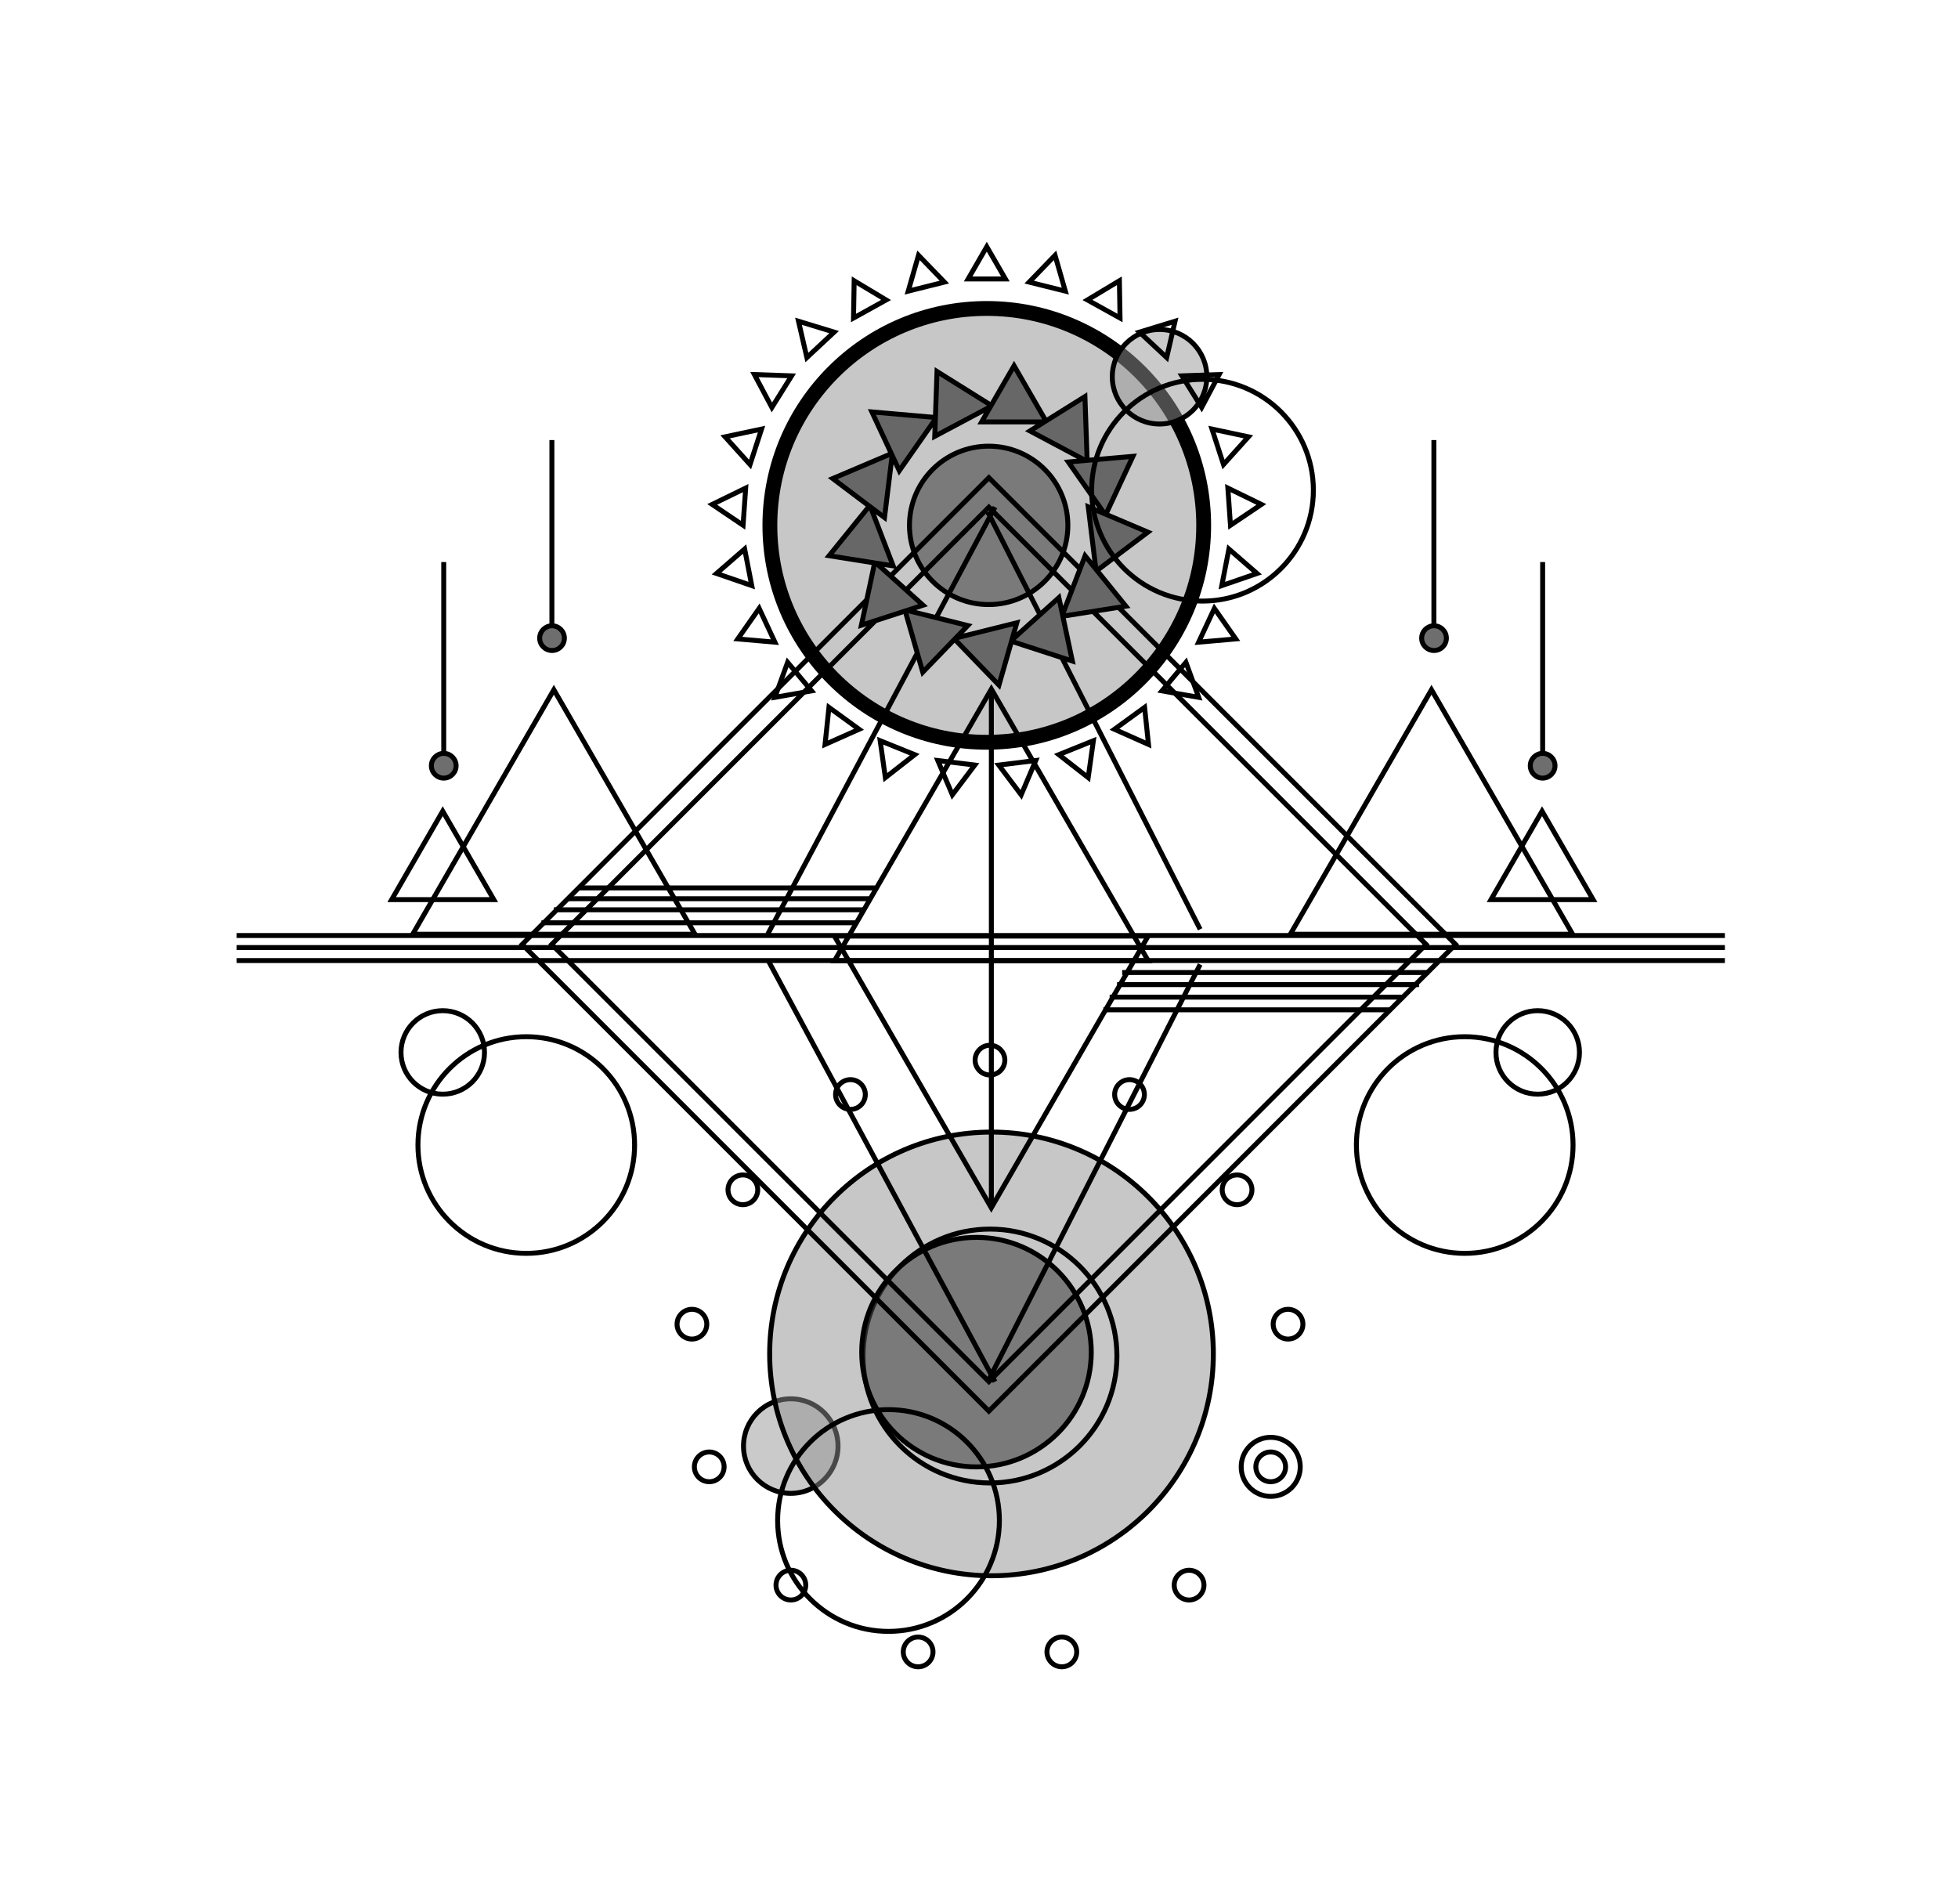 <svg xmlns="http://www.w3.org/2000/svg" width="396" height="385" viewBox="0 0 396 385">
  <g fill="none" fill-rule="evenodd">
    <g stroke="#000" transform="translate(47 48.5)">
      <g transform="translate(.5)">
        <g transform="translate(102.087 12.153)">
          <circle cx="49.986" cy="45.598" r="43.867" fill="#919191" fill-opacity=".5" stroke-width="3"/>
          <circle cx="84.93" cy="15.542" r="9.559" fill="#979797" fill-opacity=".5"/>
          <circle cx="10.344" cy="231.808" r="9.559" fill="#979797" fill-opacity=".5"/>
          <circle cx="50.942" cy="213.167" r="44.867" fill="#919191" fill-opacity=".5"/>
          <circle cx="50.634" cy="213.592" r="25.672"/>
          <circle cx="47.906" cy="212.808" r="23.211" fill="#474747" fill-opacity=".6"/>
          <circle cx="50.367" cy="45.598" r="16.017" fill="#474747" fill-opacity=".6"/>
        </g>
        <path d="M153,90.861 L121.275,145.811 L184.725,145.811 L153,90.861 Z"/>
        <path d="M152.985,141.318 L121.259,196.268 L184.71,196.268 L152.985,141.318 Z" transform="rotate(-180 152.985 168.543)"/>
        <path stroke-linecap="square" d="M300.854 140.702L.854 140.702M300.854 145.766L.854 145.766M300.854 143.135L.854 143.135"/>
        <path d="M152.5,54.077 L64.077,142.5 L152.5,230.923 L240.923,142.5 L152.5,54.077 Z"/>
        <path d="M152.5,48.109 L58.109,142.5 L152.5,236.891 L246.891,142.5 L152.5,48.109 Z"/>
        <path stroke-linecap="square" d="M153 195L153 91.499M108 140L153.5 54.5M195 139L152.5 55.5M108 146L153.5 230.5M195 147L152.5 230.5"/>
        <path d="M264.375,115.553 L254.046,133.444 L274.704,133.444 L264.375,115.553 Z"/>
        <path fill="#676767" d="M142.008,26.634 L141.683,35.932 L128.837,34.808 L132.774,43.249 L120.917,48.282 L128.313,53.855 L120.185,63.891 L129.388,65.349 L126.709,77.954 L135.58,75.072 L139.128,87.445 L145.57,80.774 L154.535,90.058 L157.076,81.195 L169.382,85.194 L167.453,76.12 L180.206,74.1 L174.362,66.882 L184.662,59.121 L176.163,55.513 L181.628,43.793 L172.373,44.603 L171.922,31.707 L164.035,36.636 L157.591,25.474 L152.967,33.482 L142.008,26.634 Z M151.033,36.831 L161.979,36.831 L163.723,36.831 L160.801,38.657 L172.039,44.632 L168.564,44.936 L175.888,55.396 L172.59,53.996 L174.139,66.607 L171.953,63.908 L167.387,75.805 L166.656,72.366 L157.155,80.921 L158.15,77.452 L145.806,80.529 L148.237,78.012 L135.956,74.949 L139.181,73.902 L129.745,65.406 L133.138,65.943 L128.573,54.051 L131.39,56.174 L132.935,43.595 L134.38,46.693 L141.671,36.28 L141.55,39.74 L152.811,33.752 L151.033,36.831 Z"/>
        <path d="M42.041 115.553L31.712 133.444 52.37 133.444 42.041 115.553zM152.072 1.394L148.305 7.92 155.84 7.92 152.072 1.394zM165.881 3.135L160.647 8.555 167.958 10.378 165.881 3.135zM178.893 8.284L172.434 12.165 179.024 15.818 178.893 8.284zM190.153 16.465L182.947 18.668 188.458 23.807 190.153 16.465zM199.071 27.249L191.54 27.512 195.534 33.902 199.071 27.249zM204.994 39.844L197.623 38.277 199.952 45.444 204.994 39.844zM207.606 53.515L200.833 50.211 201.359 57.729 207.606 53.515zM206.729 67.481L201.042 62.537 199.604 69.934 206.729 67.481zM202.428 80.718L198.106 74.545 194.921 81.375 202.428 80.718zM194.928 92.532L192.351 85.451 187.507 91.224 194.928 92.532zM184.78 102.057L183.992 94.563 177.896 98.992 184.78 102.057zM172.585 108.765L173.634 101.303 166.647 104.126 172.585 108.765zM159.031 112.247L161.976 105.311 154.496 106.229 159.031 112.247zM145.113 112.247L149.648 106.229 142.169 105.311 145.113 112.247zM131.56 108.765L137.498 104.126 130.511 101.303 131.56 108.765zM119.365 102.057L126.249 98.992 120.152 94.563 119.365 102.057zM109.216 92.532L116.637 91.224 111.794 85.451 109.216 92.532zM101.716 80.718L109.223 81.375 106.039 74.545 101.716 80.718zM97.416 67.481L104.54 69.934 103.103 62.537 97.416 67.481zM96.539 53.515L102.786 57.729 103.312 50.211 96.539 53.515zM99.15 39.844L104.193 45.444 106.521 38.277 99.15 39.844zM105.073 27.249L108.611 33.902 112.604 27.512 105.073 27.249zM113.992 16.465L115.687 23.807 121.198 18.668 113.992 16.465zM125.252 8.284L125.12 15.818 131.711 12.165 125.252 8.284zM138.263 3.135L136.186 10.378 143.498 8.555 138.263 3.135z"/>
        <path d="M64.516 90.997L35.967 140.445 93.064 140.445 64.516 90.997zM242.012 90.997L213.463 140.445 270.56 140.445 242.012 90.997z"/>
        <g transform="translate(32.203 155.253)">
          <circle cx="231.294" cy="9.092" r="8.444"/>
          <circle cx="9.841" cy="9.092" r="8.444"/>
          <circle cx="26.733" cy="27.82" r="21.908"/>
          <circle cx="216.534" cy="27.82" r="21.908"/>
        </g>
        <circle cx="195.703" cy="50.641" r="22.424"/>
        <circle cx="132.199" cy="259.012" r="22.424"/>
      </g>
      <path stroke-linecap="square" d="M63 138.129L125.501 138.129M180.455 148.184L241.501 148.184M179.423 150.631L239.5 150.631M177.924 153.165L236.5 153.165M176.652 155.729L233.5 155.729M65.5 135.501L127.438 135.501M68.5 133.259L128.5 133.259M70.5 131.075L129.5 131.075"/>
    </g>
    <path stroke="#000" stroke-linecap="square" d="M290 128L290 89.497M111.619 128L111.619 89.497M311.996 152.672L311.996 114.169M89.744 152.672L89.744 114.169"/>
    <circle cx="311.996" cy="154.867" r="2.5" fill="#6F6E6E" stroke="#000"/>
    <path stroke="#000" d="M200.221,217.41 C201.882,217.41 203.228,216.064 203.228,214.403 C203.228,212.742 201.882,211.396 200.221,211.396 C198.56,211.396 197.213,212.742 197.213,214.403 C197.213,216.064 198.56,217.41 200.221,217.41 Z M227.029,224.014 C228.496,224.793 230.316,224.237 231.096,222.77 C231.876,221.304 231.319,219.483 229.853,218.703 C228.386,217.923 226.565,218.48 225.786,219.947 C225.006,221.413 225.563,223.234 227.029,224.014 Z M247.733,242.357 C248.685,243.717 250.561,244.048 251.921,243.095 C253.282,242.143 253.612,240.268 252.66,238.907 C251.707,237.547 249.832,237.216 248.471,238.169 C247.111,239.121 246.78,240.996 247.733,242.357 Z M257.518,268.174 C257.72,269.823 259.221,270.995 260.869,270.793 C262.518,270.59 263.69,269.09 263.488,267.441 C263.285,265.793 261.785,264.621 260.136,264.823 C258.488,265.026 257.315,266.526 257.518,268.174 Z M254.192,295.583 C253.597,297.134 254.371,298.873 255.922,299.468 C257.472,300.064 259.212,299.289 259.807,297.739 C260.402,296.188 259.628,294.448 258.077,293.853 C256.526,293.258 254.787,294.033 254.192,295.583 Z M238.476,318.346 C237.242,319.457 237.142,321.359 238.254,322.593 C239.365,323.827 241.267,323.927 242.501,322.816 C243.735,321.704 243.835,319.803 242.724,318.568 C241.612,317.334 239.711,317.234 238.476,318.346 Z M214.026,331.17 C212.414,331.572 211.433,333.204 211.835,334.815 C212.237,336.427 213.869,337.408 215.481,337.006 C217.092,336.604 218.073,334.972 217.671,333.36 C217.269,331.749 215.637,330.768 214.026,331.17 Z M186.416,331.17 C184.804,330.768 183.172,331.749 182.77,333.36 C182.369,334.972 183.349,336.604 184.961,337.006 C186.572,337.408 188.204,336.427 188.606,334.815 C189.008,333.204 188.027,331.572 186.416,331.17 Z M161.965,318.346 C160.731,317.234 158.829,317.334 157.718,318.568 C156.607,319.803 156.706,321.704 157.94,322.816 C159.175,323.927 161.076,323.827 162.188,322.593 C163.299,321.359 163.199,319.457 161.965,318.346 Z M146.25,295.583 C145.654,294.033 143.915,293.258 142.364,293.853 C140.814,294.448 140.039,296.188 140.635,297.739 C141.23,299.289 142.969,300.064 144.52,299.468 C146.07,298.873 146.845,297.134 146.25,295.583 Z M142.924,268.174 C143.126,266.526 141.954,265.026 140.305,264.823 C138.657,264.621 137.156,265.793 136.954,267.441 C136.751,269.09 137.924,270.59 139.572,270.793 C141.221,270.995 142.721,269.823 142.924,268.174 Z M152.709,242.357 C153.661,240.996 153.331,239.121 151.97,238.169 C150.61,237.216 148.734,237.547 147.782,238.907 C146.829,240.268 147.16,242.143 148.52,243.095 C149.881,244.048 151.756,243.717 152.709,242.357 Z M173.412,224.014 C174.879,223.234 175.436,221.413 174.656,219.947 C173.876,218.48 172.055,217.923 170.589,218.703 C169.122,219.483 168.565,221.304 169.345,222.77 C170.125,224.237 171.946,224.793 173.412,224.014 Z"/>
    <circle cx="89.744" cy="154.867" r="2.5" fill="#6F6E6E" stroke="#000"/>
    <circle cx="290.027" cy="129.061" r="2.5" fill="#6F6E6E" stroke="#000"/>
    <circle cx="111.646" cy="129.061" r="2.5" fill="#6F6E6E" stroke="#000"/>
    <circle cx="256.999" cy="296.661" r="5.971" stroke="#000"/>
  </g>
</svg>
